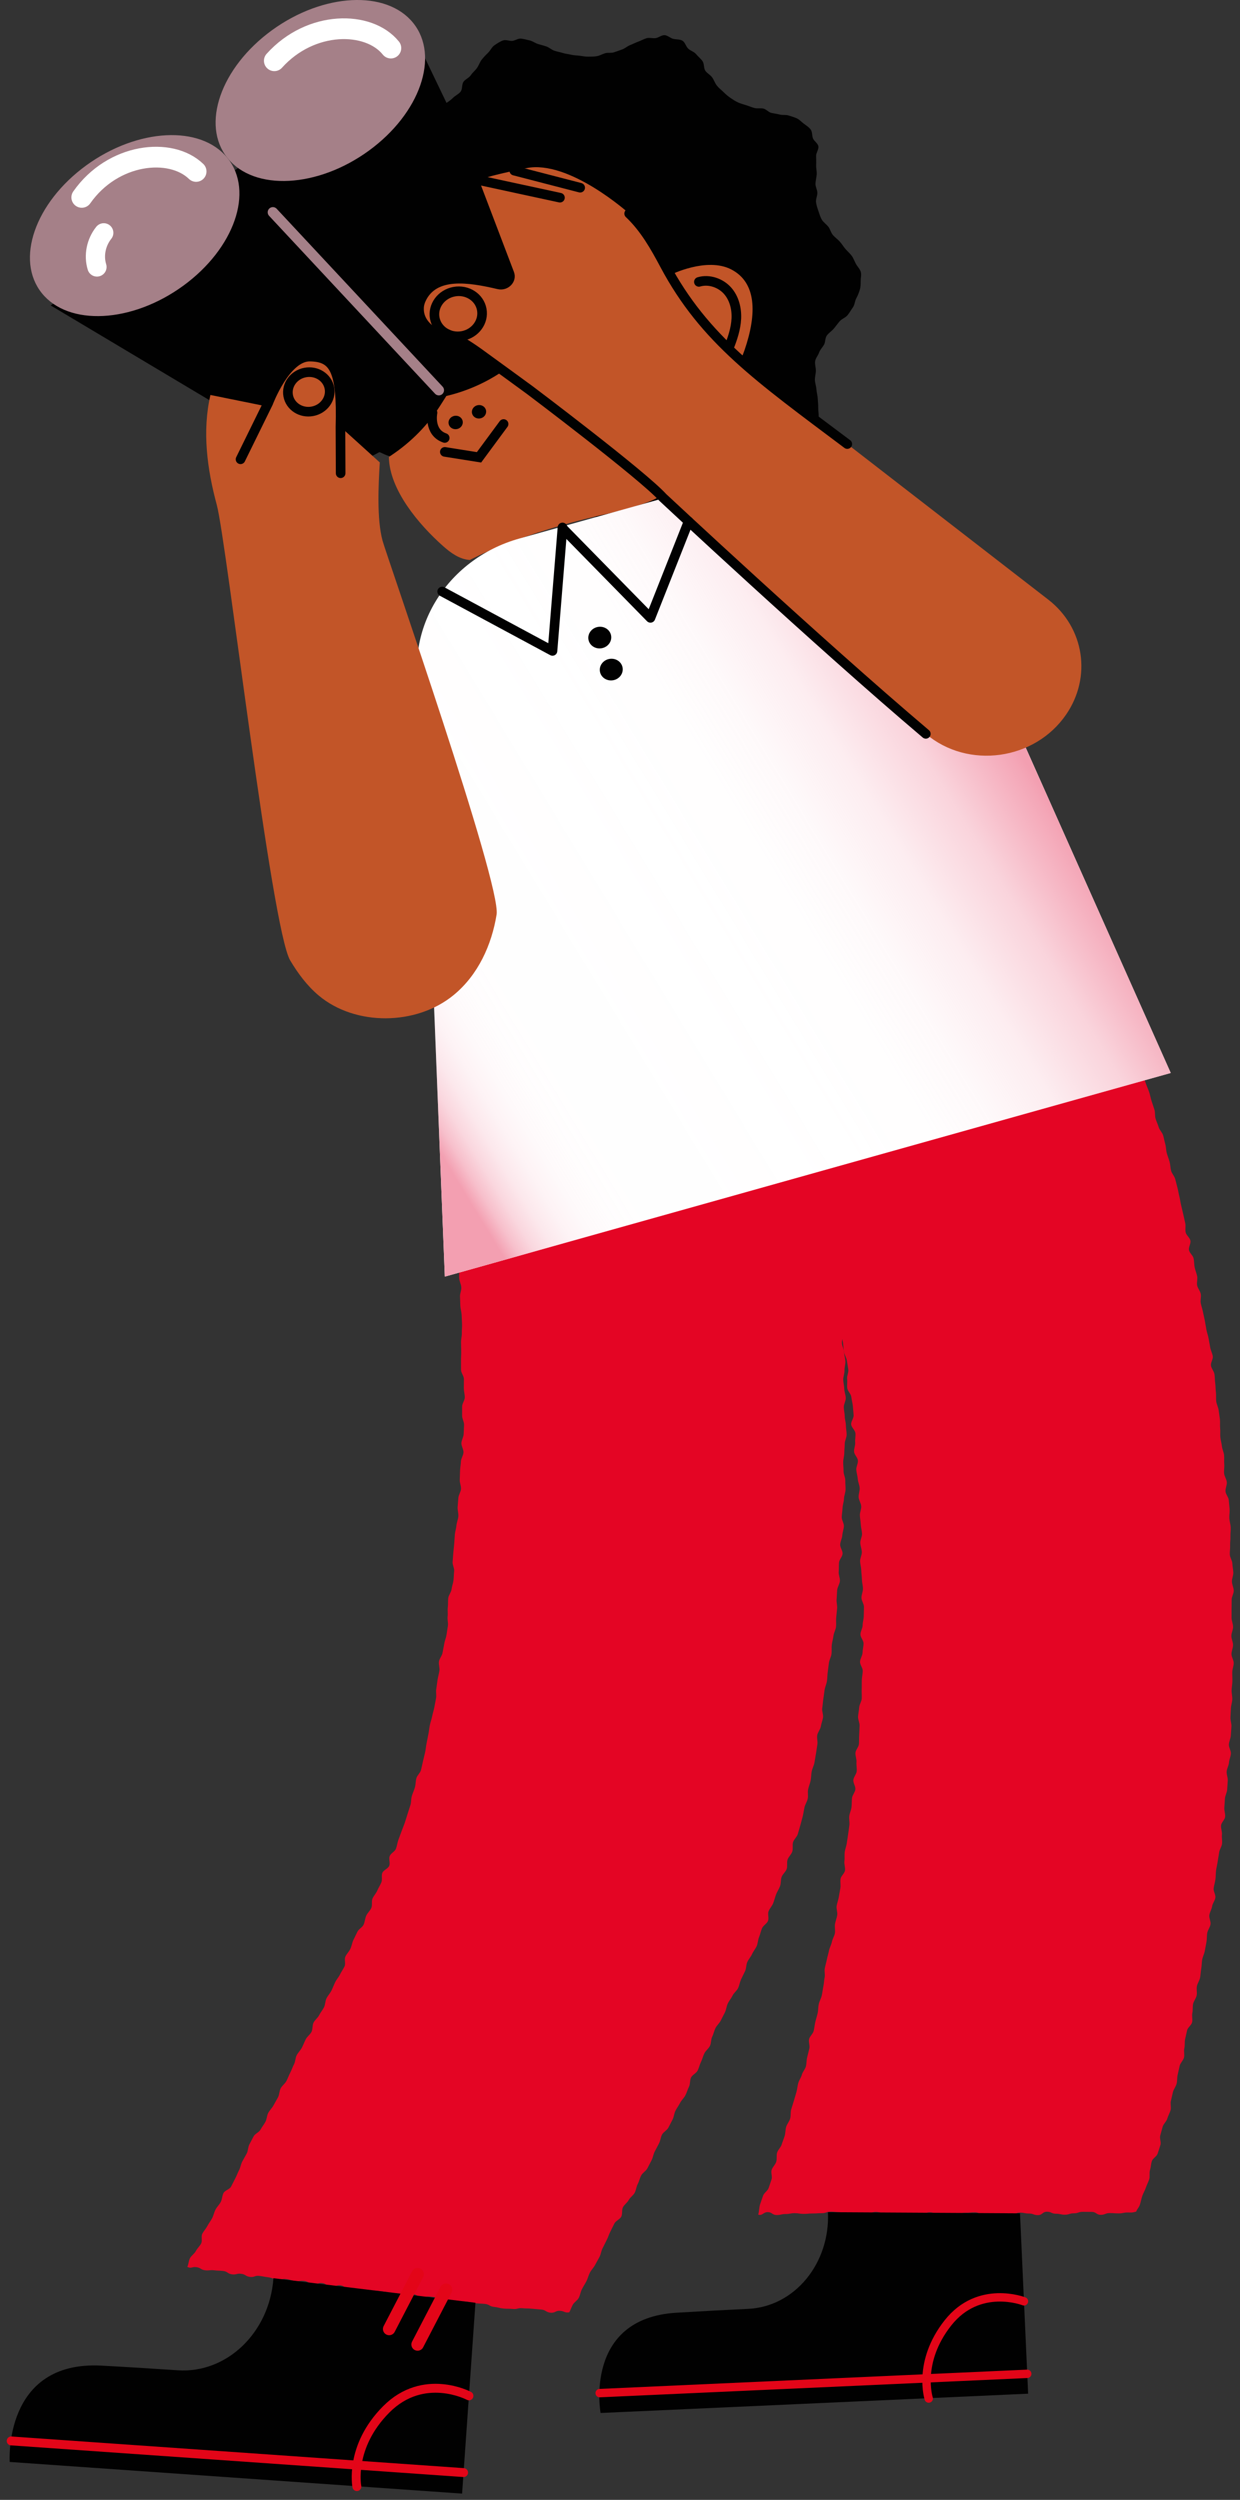 <svg width="129" height="260" viewBox="0 0 129 260" fill="none" xmlns="http://www.w3.org/2000/svg">
<rect x="0" y="0" width="129" height="260" fill="#333333" stroke="none"/>
<path d="M85.546 120.909C85.108 120.721 85.129 120.762 84.656 120.705C84.183 120.647 84.177 120.69 83.704 120.632C83.231 120.575 83.235 120.543 82.761 120.485C82.288 120.427 82.278 120.51 81.805 120.452C81.332 120.395 81.354 120.216 80.881 120.159C80.408 120.101 80.412 120.07 79.939 120.013C79.466 119.955 79.464 119.973 78.991 119.916C78.517 119.858 78.524 119.799 78.051 119.741C77.578 119.684 77.573 119.726 77.099 119.668C76.626 119.61 76.596 119.862 76.123 119.804C75.649 119.747 75.664 119.626 75.191 119.569C74.718 119.511 74.721 119.483 74.248 119.425C73.774 119.368 73.757 119.508 73.284 119.45C72.811 119.392 72.846 119.103 72.372 119.046C71.899 118.988 71.873 119.203 71.4 119.145C70.927 119.088 70.942 118.957 70.469 118.899C69.996 118.842 70.014 118.691 69.54 118.634C69.067 118.576 69.062 118.618 68.589 118.56C68.115 118.503 68.111 118.539 67.637 118.482C67.164 118.424 67.157 118.482 66.683 118.424C66.211 118.367 66.202 118.438 65.729 118.38C65.257 118.323 65.272 118.2 64.799 118.142C64.327 118.085 64.297 118.328 63.825 118.27C63.351 118.213 63.378 117.989 62.905 117.931C62.431 117.873 62.438 117.823 61.964 117.765C61.491 117.708 61.478 117.821 61.005 117.763C60.531 117.706 60.525 117.761 60.051 117.704C59.578 117.646 59.597 117.482 59.124 117.424C58.65 117.367 58.655 117.33 58.182 117.273C57.708 117.215 57.699 117.29 57.225 117.233C56.751 117.175 56.723 117.405 56.25 117.348C55.776 117.29 55.797 117.112 55.323 117.055C54.849 116.997 54.825 117.194 54.352 117.136C53.878 117.079 53.908 116.829 53.434 116.771C52.96 116.714 52.93 116.962 52.456 116.905C51.983 116.847 51.999 116.711 51.526 116.654C51.052 116.596 51.074 116.416 50.6 116.359C50.126 116.301 50.1 116.51 49.626 116.452C49.152 116.394 49.172 116.227 48.698 116.169C48.223 116.112 48.19 116.388 47.715 116.331C47.24 116.273 47.253 116.161 46.778 116.103C46.303 116.046 46.273 115.693 45.806 115.796C45.858 116.109 46.024 116.541 46.074 116.854C46.124 117.168 45.974 117.512 46.023 117.826C46.071 118.14 46.313 118.424 46.36 118.738C46.407 119.052 46.289 119.39 46.334 119.705C46.379 120.019 46.685 120.297 46.728 120.612C46.771 120.926 46.655 121.263 46.697 121.577C46.738 121.892 46.91 122.191 46.95 122.506C46.99 122.821 47.026 123.137 47.064 123.452C47.102 123.767 47.156 124.082 47.192 124.397C47.228 124.712 47.029 125.055 47.063 125.37C47.098 125.686 47.292 125.984 47.324 126.3C47.357 126.616 47.461 126.925 47.492 127.242C47.523 127.557 47.403 127.888 47.432 128.205C47.461 128.521 47.544 128.832 47.572 129.149C47.599 129.465 47.376 129.802 47.402 130.119C47.428 130.435 47.781 130.726 47.805 131.042C47.829 131.359 47.743 131.684 47.766 132.001C47.788 132.317 47.754 132.638 47.775 132.955C47.795 133.272 47.972 133.579 47.99 133.896C48.01 134.213 47.839 134.541 47.857 134.858C47.874 135.175 47.874 135.493 47.89 135.81C47.905 136.127 48.01 136.44 48.024 136.758C48.038 137.075 48.056 137.392 48.068 137.709C48.08 138.027 48.033 138.346 48.044 138.663C48.054 138.981 47.953 139.301 47.961 139.619C47.97 139.936 47.974 140.253 47.98 140.57C47.987 140.888 47.954 141.205 47.959 141.523C47.964 141.84 47.959 142.157 47.962 142.474C47.966 142.792 48.259 143.107 48.261 143.425C48.262 143.742 48.253 144.06 48.253 144.378C48.253 144.695 48.354 145.014 48.352 145.332C48.35 145.649 48.079 145.965 48.076 146.282C48.072 146.6 48.081 146.917 48.075 147.235C48.07 147.552 48.285 147.874 48.278 148.192C48.271 148.509 48.244 148.827 48.235 149.145C48.226 149.462 48.01 149.774 48 150.091C47.989 150.408 48.23 150.735 48.218 151.053C48.206 151.37 47.964 151.678 47.95 151.995C47.936 152.312 47.877 152.627 47.861 152.944C47.845 153.261 47.847 153.579 47.829 153.896C47.812 154.213 47.977 154.54 47.958 154.857C47.939 155.174 47.704 155.477 47.683 155.794C47.663 156.111 47.632 156.427 47.609 156.744C47.587 157.06 47.708 157.387 47.684 157.704C47.66 158.02 47.513 158.327 47.487 158.644C47.462 158.96 47.349 159.269 47.321 159.585C47.294 159.901 47.283 160.218 47.254 160.535C47.224 160.851 47.192 161.166 47.161 161.482C47.13 161.798 47.12 162.115 47.087 162.432C47.055 162.747 47.279 163.09 47.245 163.406C47.211 163.722 47.213 164.043 47.177 164.358C47.141 164.674 47.013 164.979 46.976 165.295C46.938 165.61 46.671 165.897 46.632 166.213C46.593 166.528 46.627 166.851 46.586 167.167C46.545 167.481 46.611 167.81 46.568 168.125C46.526 168.439 46.64 168.776 46.596 169.091C46.551 169.405 46.498 169.719 46.452 170.034C46.406 170.348 46.262 170.648 46.214 170.962C46.166 171.276 46.088 171.585 46.038 171.899C45.989 172.213 45.717 172.491 45.666 172.804C45.615 173.118 45.764 173.464 45.711 173.777C45.658 174.091 45.573 174.398 45.519 174.712C45.465 175.025 45.441 175.343 45.386 175.656C45.33 175.969 45.42 176.308 45.363 176.621C45.305 176.933 45.246 177.246 45.187 177.558C45.128 177.87 45.023 178.174 44.962 178.486C44.901 178.798 44.783 179.099 44.721 179.411C44.658 179.722 44.631 180.041 44.567 180.353C44.503 180.664 44.448 180.978 44.382 181.289C44.316 181.599 44.297 181.921 44.229 182.232C44.162 182.542 44.077 182.851 44.008 183.161C43.94 183.466 43.873 183.78 43.796 184.093C43.721 184.396 43.397 184.641 43.314 184.952C43.233 185.255 43.251 185.588 43.163 185.897C43.076 186.199 42.938 186.488 42.844 186.796C42.752 187.096 42.791 187.441 42.693 187.747C42.597 188.046 42.503 188.351 42.401 188.655C42.301 188.953 42.221 189.263 42.115 189.565C42.012 189.863 41.885 190.156 41.776 190.457C41.669 190.753 41.557 191.052 41.446 191.352C41.336 191.647 41.307 191.978 41.193 192.276C41.08 192.571 40.657 192.748 40.54 193.046C40.424 193.339 40.614 193.757 40.494 194.053C40.377 194.346 39.897 194.494 39.775 194.79C39.656 195.082 39.798 195.484 39.675 195.778C39.553 196.069 39.374 196.338 39.249 196.631C39.126 196.922 38.882 197.162 38.755 197.455C38.629 197.745 38.757 198.147 38.629 198.439C38.501 198.728 38.228 198.955 38.098 199.246C37.969 199.535 37.96 199.88 37.829 200.17C37.699 200.458 37.31 200.631 37.177 200.92C37.045 201.208 36.894 201.488 36.76 201.777C36.627 202.064 36.587 202.396 36.452 202.685C36.318 202.972 36.068 203.205 35.931 203.493C35.795 203.78 35.984 204.221 35.846 204.509C35.709 204.795 35.517 205.056 35.378 205.343C35.24 205.629 35.01 205.871 34.871 206.157C34.732 206.442 34.623 206.743 34.483 207.029C34.343 207.314 34.108 207.552 33.967 207.837C33.826 208.122 33.847 208.487 33.705 208.772C33.563 209.057 33.344 209.303 33.202 209.588C33.059 209.872 32.762 210.079 32.618 210.363C32.475 210.647 32.549 211.041 32.405 211.324C32.261 211.608 31.954 211.81 31.809 212.093C31.665 212.377 31.554 212.677 31.409 212.96C31.263 213.244 31.012 213.473 30.866 213.756C30.72 214.039 30.735 214.405 30.589 214.688C30.442 214.971 30.343 215.278 30.197 215.561C30.05 215.844 29.946 216.149 29.799 216.431C29.651 216.714 29.348 216.915 29.201 217.196C29.052 217.479 29.071 217.848 28.923 218.129C28.775 218.412 28.604 218.682 28.456 218.963C28.307 219.246 28.055 219.473 27.907 219.754C27.758 220.036 27.762 220.398 27.614 220.678C27.464 220.961 27.253 221.209 27.105 221.489C26.955 221.772 26.534 221.909 26.386 222.189C26.236 222.471 26.091 222.754 25.942 223.033C25.792 223.315 25.818 223.689 25.67 223.968C25.52 224.251 25.354 224.522 25.206 224.801C25.055 225.084 25.02 225.425 24.872 225.704C24.722 225.987 24.621 226.293 24.472 226.572C24.322 226.855 24.185 227.142 24.037 227.421C23.886 227.704 23.4 227.807 23.252 228.085C23.102 228.369 23.114 228.735 22.966 229.014C22.816 229.298 22.568 229.527 22.422 229.806C22.272 230.09 22.218 230.42 22.072 230.699C21.923 230.983 21.719 231.236 21.573 231.515C21.424 231.8 21.192 232.038 21.047 232.316C20.899 232.602 21.073 233.049 20.93 233.328C20.782 233.615 20.52 233.837 20.378 234.116C20.231 234.403 19.901 234.592 19.761 234.87C19.615 235.158 19.625 235.488 19.486 235.767C19.908 235.977 19.957 235.734 20.425 235.794C20.893 235.853 20.867 236.06 21.335 236.12C21.803 236.18 21.818 236.063 22.287 236.123C22.755 236.183 22.761 236.135 23.229 236.195C23.697 236.255 23.668 236.483 24.136 236.543C24.604 236.603 24.627 236.426 25.095 236.486C25.563 236.546 25.537 236.751 26.005 236.811C26.474 236.871 26.503 236.644 26.971 236.704C27.439 236.764 27.436 236.788 27.904 236.848C28.372 236.908 28.358 237.02 28.826 237.08C29.294 237.14 29.315 236.976 29.782 237.036C30.25 237.095 30.239 237.177 30.707 237.237C31.174 237.296 31.19 237.169 31.658 237.229C32.126 237.289 32.097 237.517 32.565 237.577C33.033 237.637 33.065 237.389 33.533 237.449C34.001 237.508 33.962 237.813 34.43 237.873C34.898 237.933 34.938 237.623 35.406 237.683C35.874 237.743 35.84 238.009 36.309 238.069C36.777 238.128 36.789 238.033 37.258 238.093C37.726 238.153 37.712 238.264 38.181 238.324C38.649 238.384 38.675 238.179 39.144 238.239C39.613 238.299 39.612 238.302 40.081 238.362C40.55 238.422 40.529 238.58 40.998 238.64C41.467 238.7 41.455 238.792 41.924 238.852C42.393 238.912 42.441 238.532 42.91 238.592C43.378 238.652 43.357 238.817 43.825 238.876C44.294 238.936 44.311 238.804 44.779 238.864C45.249 238.924 45.25 238.915 45.719 238.975C46.188 239.035 46.165 239.216 46.634 239.276C46.947 239.316 47.26 239.356 47.573 239.396C48.043 239.456 48.06 239.321 48.53 239.381C49.001 239.441 48.993 239.491 49.464 239.545C49.952 239.601 49.955 239.568 50.444 239.618C50.933 239.668 50.911 239.88 51.401 239.93C51.89 239.98 51.883 240.049 52.373 240.099C52.862 240.149 52.867 240.092 53.356 240.142C53.845 240.192 53.863 240.017 54.352 240.067C54.842 240.117 54.847 240.068 55.337 240.118C55.826 240.168 55.828 240.155 56.318 240.205C56.807 240.255 56.784 240.483 57.274 240.533C57.765 240.583 57.795 240.287 58.286 240.337C58.776 240.387 58.739 240.569 59.227 240.492C59.365 240.213 59.431 240.014 59.576 239.726C59.717 239.448 60.067 239.27 60.213 238.982C60.355 238.704 60.394 238.367 60.542 238.081C60.685 237.803 60.861 237.537 61.01 237.251C61.154 236.973 61.219 236.649 61.368 236.365C61.514 236.086 61.756 235.855 61.905 235.571C62.051 235.292 62.216 235.02 62.365 234.737C62.512 234.458 62.538 234.113 62.688 233.829C62.835 233.551 62.965 233.261 63.115 232.978C63.263 232.699 63.346 232.384 63.496 232.101C63.644 231.823 63.77 231.53 63.92 231.247C64.068 230.968 64.48 230.827 64.63 230.545C64.777 230.267 64.659 229.845 64.808 229.563C64.956 229.285 65.262 229.088 65.412 228.806C65.56 228.528 65.88 228.339 66.029 228.057C66.178 227.778 66.197 227.429 66.346 227.147C66.494 226.868 66.553 226.54 66.703 226.259C66.851 225.979 67.197 225.803 67.346 225.521C67.494 225.242 67.636 224.958 67.785 224.676C67.933 224.396 67.965 224.053 68.113 223.771C68.261 223.491 68.409 223.21 68.557 222.928C68.705 222.647 68.722 222.297 68.87 222.015C69.016 221.734 69.386 221.568 69.533 221.286C69.68 221.005 69.823 220.721 69.97 220.438C70.116 220.157 70.127 219.805 70.273 219.523C70.419 219.241 70.612 218.984 70.758 218.701C70.903 218.419 71.163 218.195 71.308 217.912C71.453 217.629 71.533 217.313 71.677 217.029C71.822 216.746 71.749 216.353 71.893 216.069C72.037 215.786 72.433 215.63 72.577 215.346C72.72 215.061 72.782 214.736 72.924 214.452C73.067 214.167 73.135 213.845 73.277 213.56C73.419 213.275 73.716 213.067 73.857 212.782C73.998 212.496 73.951 212.118 74.091 211.832C74.231 211.546 74.291 211.221 74.43 210.935C74.57 210.649 74.846 210.429 74.984 210.142C75.123 209.855 75.281 209.578 75.418 209.291C75.556 209.003 75.578 208.661 75.714 208.374C75.85 208.085 76.075 207.839 76.21 207.552C76.345 207.263 76.655 207.055 76.788 206.767C76.923 206.477 76.966 206.146 77.098 205.857C77.231 205.567 77.385 205.287 77.516 204.998C77.648 204.707 77.617 204.344 77.746 204.054C77.877 203.762 78.114 203.52 78.242 203.23C78.37 202.937 78.596 202.688 78.722 202.398C78.85 202.104 78.844 201.755 78.968 201.464C79.093 201.17 79.149 200.849 79.272 200.557C79.395 200.262 79.776 200.076 79.896 199.783C80.017 199.487 79.839 199.072 79.957 198.778C80.076 198.481 80.321 198.237 80.436 197.942C80.553 197.644 80.622 197.33 80.735 197.035C80.849 196.735 81.039 196.467 81.149 196.171C81.261 195.871 81.205 195.512 81.313 195.215C81.421 194.913 81.734 194.687 81.838 194.389C81.944 194.086 81.831 193.713 81.931 193.414C82.034 193.109 82.327 192.871 82.423 192.572C82.521 192.266 82.412 191.899 82.504 191.599C82.597 191.291 82.909 191.053 82.996 190.751C83.085 190.441 83.18 190.136 83.261 189.833C83.344 189.523 83.433 189.216 83.508 188.913C83.585 188.6 83.623 188.281 83.691 187.977C83.76 187.667 83.962 187.385 84.03 187.075C84.097 186.765 84.004 186.419 84.069 186.109C84.135 185.798 84.267 185.5 84.331 185.189C84.395 184.878 84.381 184.551 84.443 184.24C84.506 183.928 84.668 183.636 84.729 183.325C84.79 183.012 84.827 182.695 84.886 182.383C84.946 182.071 84.974 181.752 85.031 181.44C85.089 181.127 84.962 180.781 85.018 180.469C85.074 180.156 85.335 179.879 85.39 179.566C85.444 179.253 85.565 178.951 85.618 178.638C85.671 178.324 85.488 177.972 85.539 177.658C85.59 177.344 85.602 177.025 85.652 176.711C85.701 176.397 85.734 176.082 85.782 175.768C85.83 175.453 85.983 175.155 86.029 174.841C86.075 174.527 86.068 174.205 86.113 173.891C86.157 173.576 86.191 173.26 86.234 172.946C86.276 172.631 86.462 172.335 86.503 172.02C86.544 171.705 86.494 171.378 86.533 171.063C86.573 170.748 86.671 170.44 86.709 170.125C86.747 169.809 86.937 169.511 86.973 169.196C87.009 168.88 86.958 168.554 86.992 168.238C87.026 167.922 87.052 167.605 87.085 167.289C87.118 166.973 87.003 166.642 87.034 166.326C87.065 166.01 87.063 165.691 87.092 165.375C87.122 165.059 87.347 164.76 87.375 164.444C87.403 164.127 87.225 163.794 87.251 163.477C87.277 163.161 87.259 162.841 87.283 162.525C87.307 162.208 87.632 161.913 87.655 161.597C87.677 161.28 87.383 160.941 87.404 160.625C87.424 160.308 87.606 160.001 87.625 159.684C87.644 159.367 87.774 159.056 87.792 158.739C87.809 158.422 87.553 158.091 87.568 157.774C87.584 157.457 87.639 157.142 87.653 156.825C87.667 156.507 87.789 156.195 87.801 155.878C87.813 155.56 87.955 155.247 87.965 154.93C87.975 154.613 87.929 154.293 87.938 153.976C87.946 153.658 87.75 153.336 87.757 153.019C87.764 152.701 87.714 152.383 87.719 152.066C87.724 151.748 87.829 151.433 87.833 151.115C87.837 150.798 87.876 150.481 87.878 150.163C87.879 149.845 88.078 149.528 88.078 149.211C88.078 148.893 88.003 148.575 88.001 148.257C88 147.94 87.883 147.623 87.879 147.306C87.876 146.988 87.785 146.672 87.78 146.355C87.775 146.037 87.993 145.715 87.987 145.398C87.98 145.08 87.839 144.766 87.83 144.449C87.822 144.131 87.733 143.816 87.723 143.499C87.713 143.182 87.866 142.859 87.854 142.542C87.842 142.224 87.962 141.901 87.948 141.584C87.934 141.266 87.821 140.953 87.806 140.636C87.79 140.319 87.604 140.011 87.587 139.694C87.569 139.377 87.704 139.051 87.685 138.734C87.666 138.417 87.431 138.114 87.411 137.797C87.39 137.48 87.676 137.143 87.653 136.826C87.631 136.509 87.626 136.19 87.602 135.874C87.578 135.557 87.287 135.261 87.261 134.945C87.235 134.628 87.285 134.306 87.257 133.989C87.229 133.673 87.045 133.371 87.016 133.055C86.987 132.739 86.958 132.424 86.927 132.108C86.896 131.792 86.95 131.468 86.917 131.152C86.884 130.836 86.888 130.517 86.853 130.202C86.819 129.886 86.727 129.577 86.691 129.262C86.654 128.947 86.816 128.608 86.778 128.293C86.74 127.978 86.688 127.664 86.648 127.349C86.609 127.034 86.466 126.732 86.425 126.417C86.384 126.102 86.362 125.785 86.319 125.471C86.276 125.156 86.403 124.817 86.358 124.503C86.313 124.189 86.25 123.876 86.204 123.562C86.157 123.248 86.026 122.946 85.978 122.633C85.929 122.319 85.807 122.017 85.757 121.703C85.707 121.39 85.598 121.222 85.546 120.909Z" fill="#E40524"/>
<path d="M118.878 111.764C118.427 111.634 118.383 111.773 117.913 111.773C117.444 111.773 117.444 111.875 116.974 111.875C116.505 111.875 116.505 111.854 116.036 111.854C115.566 111.854 115.566 111.682 115.097 111.682C114.627 111.682 114.627 111.699 114.158 111.699C113.688 111.699 113.688 111.783 113.218 111.783C112.748 111.783 112.748 111.857 112.279 111.857C111.809 111.857 111.809 111.828 111.34 111.828C110.87 111.828 110.87 111.708 110.401 111.708C109.931 111.708 109.931 111.955 109.461 111.955C108.991 111.955 108.991 112.043 108.521 112.043C108.052 112.043 108.052 111.697 107.582 111.697C107.112 111.697 107.112 111.94 106.643 111.94C106.173 111.94 106.173 111.915 105.703 111.915C105.233 111.915 105.233 111.948 104.763 111.948C104.293 111.948 104.293 111.724 103.824 111.724C103.354 111.724 103.354 112.002 102.884 112.002C102.414 112.002 102.414 111.858 101.944 111.858C101.475 111.858 101.475 111.944 101.006 111.944C100.537 111.944 100.537 111.671 100.068 111.671C99.599 111.671 99.599 111.739 99.13 111.739C98.66 111.739 98.66 111.707 98.19 111.707C97.721 111.707 97.721 111.956 97.251 111.956C96.781 111.956 96.781 111.671 96.312 111.671C95.842 111.671 95.842 111.817 95.373 111.817C94.902 111.817 94.902 112.022 94.432 112.022C93.962 112.022 93.962 111.934 93.493 111.934C93.022 111.934 93.022 111.985 92.552 111.985C92.082 111.985 92.082 111.935 91.612 111.935C91.142 111.935 91.142 111.732 90.671 111.732C90.201 111.732 90.201 111.98 89.731 111.98C89.261 111.98 89.261 111.696 88.79 111.696C88.32 111.696 88.32 111.736 87.849 111.736C87.379 111.736 87.379 111.679 86.91 111.679C86.44 111.679 86.44 111.778 85.969 111.778C85.499 111.778 85.499 111.861 85.028 111.861C84.557 111.861 84.557 111.836 84.086 111.836C83.615 111.836 83.615 111.858 83.145 111.858C82.673 111.858 82.673 111.97 82.201 111.97C81.73 111.97 81.716 111.732 81.271 111.891C81.366 112.193 81.363 112.484 81.456 112.787C81.55 113.09 81.615 113.401 81.707 113.705C81.798 114.008 82.15 114.234 82.24 114.538C82.33 114.842 82.239 115.2 82.327 115.504C82.416 115.809 82.377 116.149 82.465 116.454C82.552 116.759 82.732 117.037 82.818 117.342C82.903 117.648 83.044 117.937 83.128 118.243C83.212 118.549 83.385 118.831 83.467 119.137C83.549 119.443 83.654 119.744 83.735 120.051C83.816 120.358 83.743 120.704 83.822 121.012C83.901 121.319 84.169 121.578 84.247 121.885C84.324 122.193 84.255 122.537 84.331 122.845C84.407 123.153 84.484 123.461 84.558 123.769C84.633 124.077 84.515 124.431 84.588 124.739C84.661 125.048 84.936 125.309 85.008 125.618C85.079 125.927 85.14 126.238 85.209 126.548C85.279 126.857 85.227 127.193 85.295 127.503C85.363 127.813 85.683 128.068 85.749 128.378C85.816 128.688 85.732 129.03 85.797 129.341C85.862 129.651 86.067 129.933 86.131 130.244C86.194 130.554 86.092 130.899 86.153 131.21C86.215 131.521 86.342 131.819 86.402 132.131C86.462 132.442 86.683 132.723 86.741 133.035C86.799 133.347 86.826 133.665 86.883 133.978C86.94 134.289 86.707 134.653 86.763 134.966C86.818 135.278 87.134 135.545 87.188 135.858C87.241 136.17 86.975 136.537 87.027 136.849C87.079 137.162 87.203 137.463 87.254 137.776C87.304 138.089 87.446 138.387 87.495 138.701C87.544 139.014 87.646 139.319 87.694 139.633C87.741 139.946 87.747 140.266 87.793 140.58C87.838 140.894 88.056 141.184 88.1 141.498C88.144 141.812 88.208 142.124 88.25 142.439C88.293 142.753 88.089 143.1 88.129 143.415C88.17 143.729 88.102 144.057 88.141 144.372C88.18 144.687 88.525 144.964 88.562 145.279C88.6 145.594 88.687 145.904 88.723 146.219C88.759 146.534 88.769 146.852 88.803 147.168C88.838 147.483 88.515 147.836 88.547 148.151C88.58 148.467 88.961 148.747 88.992 149.063C89.023 149.378 88.937 149.705 88.966 150.021C88.996 150.337 88.823 150.671 88.851 150.987C88.879 151.303 89.224 151.591 89.25 151.907C89.276 152.223 89.056 152.559 89.081 152.876C89.105 153.192 89.213 153.502 89.236 153.818C89.258 154.134 89.413 154.442 89.434 154.758C89.455 155.075 89.305 155.402 89.325 155.719C89.344 156.036 89.577 156.34 89.595 156.657C89.613 156.973 89.439 157.301 89.456 157.618C89.472 157.934 89.534 158.249 89.549 158.566C89.564 158.883 89.666 159.196 89.68 159.513C89.693 159.83 89.485 160.155 89.497 160.473C89.509 160.79 89.648 161.102 89.658 161.419C89.668 161.736 89.469 162.059 89.477 162.376C89.486 162.693 89.591 163.007 89.598 163.324C89.605 163.641 89.661 163.957 89.666 164.274C89.671 164.591 89.772 164.907 89.775 165.224C89.779 165.541 89.616 165.86 89.618 166.177C89.62 166.494 89.879 166.811 89.88 167.128C89.88 167.445 89.859 167.763 89.858 168.08C89.856 168.397 89.745 168.714 89.742 169.032C89.739 169.349 89.517 169.663 89.513 169.981C89.509 170.298 89.844 170.621 89.838 170.938C89.832 171.255 89.739 171.571 89.732 171.888C89.724 172.205 89.48 172.516 89.47 172.833C89.461 173.15 89.764 173.477 89.753 173.794C89.742 174.111 89.667 174.426 89.654 174.744C89.642 175.06 89.658 175.379 89.644 175.696C89.63 176.013 89.665 176.333 89.649 176.65C89.633 176.967 89.398 177.273 89.381 177.59C89.364 177.907 89.285 178.22 89.266 178.537C89.248 178.852 89.444 179.18 89.424 179.494C89.404 179.808 89.406 180.124 89.384 180.438C89.362 180.753 89.38 181.07 89.357 181.384C89.333 181.698 89.019 181.99 88.994 182.304C88.969 182.618 89.128 182.946 89.102 183.26C89.075 183.574 89.153 183.897 89.125 184.211C89.097 184.524 88.804 184.814 88.775 185.127C88.745 185.441 89.016 185.783 88.985 186.097C88.954 186.41 88.668 186.698 88.635 187.011C88.603 187.324 88.618 187.642 88.584 187.955C88.55 188.268 88.386 188.566 88.35 188.879C88.314 189.192 88.4 189.518 88.363 189.831C88.326 190.143 88.273 190.454 88.234 190.766C88.195 191.079 88.133 191.388 88.093 191.7C88.052 192.012 87.919 192.312 87.877 192.623C87.835 192.936 87.89 193.26 87.846 193.572C87.802 193.884 87.952 194.223 87.907 194.535C87.861 194.846 87.49 195.109 87.443 195.42C87.396 195.732 87.474 196.062 87.425 196.372C87.377 196.684 87.311 196.992 87.262 197.302C87.212 197.613 87.09 197.911 87.038 198.222C86.987 198.533 87.15 198.879 87.097 199.19C87.044 199.5 86.922 199.799 86.868 200.109C86.813 200.419 86.912 200.757 86.856 201.067C86.8 201.377 86.599 201.66 86.541 201.97C86.483 202.279 86.302 202.565 86.242 202.874C86.183 203.183 86.082 203.484 86.021 203.793C85.96 204.102 85.867 204.403 85.805 204.712C85.742 205.02 85.852 205.363 85.787 205.672C85.723 205.98 85.72 206.301 85.654 206.609C85.589 206.917 85.558 207.232 85.49 207.54C85.423 207.847 85.246 208.131 85.178 208.438C85.109 208.745 85.133 209.073 85.063 209.38C84.993 209.687 84.891 209.987 84.82 210.293C84.748 210.6 84.722 210.917 84.649 211.223C84.575 211.53 84.246 211.773 84.171 212.079C84.096 212.385 84.275 212.753 84.199 213.058C84.122 213.364 84.049 213.67 83.971 213.975C83.893 214.28 83.918 214.613 83.839 214.917C83.759 215.222 83.5 215.479 83.419 215.783C83.338 216.088 83.125 216.356 83.043 216.66C82.96 216.964 82.938 217.284 82.854 217.587C82.769 217.89 82.673 218.189 82.587 218.492C82.501 218.795 82.395 219.092 82.308 219.394C82.221 219.696 82.29 220.044 82.201 220.346C82.112 220.648 81.876 220.906 81.786 221.208C81.695 221.509 81.723 221.846 81.631 222.147C81.539 222.448 81.413 222.739 81.32 223.039C81.226 223.34 80.941 223.58 80.846 223.88C80.751 224.18 80.85 224.541 80.753 224.84C80.656 225.14 80.375 225.379 80.277 225.677C80.178 225.977 80.366 226.37 80.266 226.668C80.167 226.966 80.065 227.265 79.964 227.563C79.863 227.861 79.488 228.065 79.385 228.362C79.282 228.66 79.18 228.956 79.076 229.253C78.972 229.55 78.983 230.031 78.878 230.327C79.319 230.485 79.392 230.07 79.86 230.07C80.329 230.07 80.329 230.375 80.797 230.375C81.265 230.375 81.265 230.269 81.734 230.269C82.203 230.269 82.203 230.181 82.671 230.181C83.14 230.181 83.14 230.254 83.608 230.254C84.077 230.254 84.077 230.211 84.545 230.211C85.014 230.211 85.014 230.182 85.483 230.182C85.95 230.182 85.95 230.029 86.418 230.029C86.886 230.029 86.886 230.076 87.354 230.076C87.821 230.076 87.821 230.284 88.289 230.284C88.758 230.284 88.758 230.245 89.227 230.245C89.695 230.245 89.695 230.291 90.163 230.291C90.632 230.291 90.632 230.054 91.1 230.054C91.568 230.054 91.568 230.184 92.037 230.184C92.505 230.184 92.505 230.251 92.975 230.251C93.443 230.251 93.443 230.394 93.911 230.394C94.38 230.394 94.38 230.165 94.849 230.165C95.318 230.165 95.318 230.307 95.787 230.307C96.256 230.307 96.256 230.097 96.725 230.097C97.194 230.097 97.194 230.262 97.663 230.262C98.132 230.262 98.132 230.202 98.601 230.202C99.07 230.202 99.07 230.238 99.54 230.238C100.008 230.238 100.008 230.141 100.476 230.141C100.945 230.141 100.945 230.099 101.414 230.099C101.884 230.099 101.884 230.31 102.353 230.31C102.823 230.31 102.823 230.25 103.292 230.25C103.762 230.25 103.762 230.394 104.232 230.394C104.702 230.394 104.702 230.351 105.172 230.351C105.643 230.351 105.643 230.126 106.113 230.126C106.58 230.126 106.58 230.217 107.047 230.217C107.513 230.217 107.513 230.385 107.98 230.385C108.447 230.385 108.447 230.029 108.914 230.029C109.38 230.029 109.38 230.238 109.847 230.238C110.314 230.238 110.314 230.34 110.781 230.34C111.248 230.34 111.248 230.194 111.715 230.194C112.181 230.194 112.181 230.04 112.647 230.04C113.114 230.04 113.114 230.048 113.58 230.048C114.048 230.048 114.048 230.352 114.515 230.352C114.982 230.352 114.982 230.171 115.449 230.171C115.917 230.171 115.917 230.204 116.384 230.204C116.852 230.204 116.852 230.109 117.32 230.109C117.789 230.109 117.754 230.143 118.204 230.015C118.306 229.719 118.479 229.612 118.58 229.315C118.68 229.018 118.73 228.704 118.829 228.406C118.928 228.109 119.103 227.837 119.201 227.539C119.298 227.241 119.456 226.962 119.552 226.663C119.648 226.365 119.541 226.001 119.635 225.702C119.73 225.403 119.732 225.076 119.825 224.777C119.918 224.477 120.344 224.28 120.435 223.98C120.527 223.68 120.633 223.384 120.723 223.083C120.813 222.783 120.615 222.397 120.703 222.096C120.792 221.796 120.866 221.491 120.953 221.19C121.039 220.889 121.348 220.651 121.434 220.349C121.519 220.047 121.694 219.77 121.777 219.467C121.861 219.165 121.727 218.803 121.809 218.5C121.891 218.198 121.943 217.887 122.023 217.584C122.104 217.281 122.327 217.015 122.406 216.712C122.484 216.408 122.442 216.073 122.519 215.769C122.596 215.465 122.648 215.155 122.724 214.851C122.8 214.547 123.098 214.297 123.173 213.992C123.247 213.688 123.136 213.338 123.209 213.033C123.282 212.728 123.22 212.392 123.291 212.086C123.362 211.781 123.425 211.474 123.495 211.169C123.564 210.863 123.951 210.628 124.019 210.322C124.087 210.016 123.975 209.67 124.042 209.364C124.108 209.057 124.056 208.726 124.121 208.419C124.186 208.112 124.429 207.843 124.492 207.535C124.555 207.228 124.452 206.888 124.514 206.58C124.576 206.273 124.786 205.995 124.847 205.687C124.907 205.379 124.909 205.06 124.967 204.752C125.026 204.444 125.01 204.122 125.067 203.814C125.124 203.506 125.282 203.216 125.337 202.907C125.393 202.599 125.457 202.292 125.511 201.983C125.564 201.674 125.539 201.352 125.591 201.043C125.643 200.734 125.881 200.455 125.932 200.146C125.982 199.836 125.761 199.483 125.81 199.173C125.859 198.864 126.051 198.577 126.099 198.267C126.146 197.957 126.393 197.677 126.439 197.366C126.485 197.056 126.213 196.7 126.258 196.389C126.302 196.079 126.399 195.777 126.442 195.466C126.484 195.155 126.47 194.837 126.511 194.526C126.553 194.216 126.639 193.911 126.678 193.6C126.718 193.289 126.789 192.982 126.827 192.671C126.865 192.359 127.096 192.071 127.132 191.759C127.169 191.448 127.086 191.122 127.121 190.811C127.155 190.499 126.995 190.166 127.028 189.854C127.062 189.543 127.422 189.265 127.454 188.953C127.485 188.641 127.34 188.311 127.37 187.998C127.4 187.686 127.402 187.372 127.431 187.059C127.459 186.747 127.637 186.448 127.664 186.135C127.691 185.823 127.7 185.509 127.725 185.196C127.751 184.884 127.588 184.557 127.612 184.244C127.635 183.931 127.831 183.631 127.853 183.318C127.875 183.005 128.032 182.701 128.052 182.388C128.073 182.075 127.821 181.745 127.84 181.431C127.859 181.118 128.027 180.814 128.044 180.5C128.061 180.187 128.093 179.874 128.109 179.561C128.124 179.248 127.991 178.927 128.006 178.614C128.02 178.3 128.042 177.988 128.054 177.674C128.067 177.361 128.187 177.052 128.198 176.738C128.209 176.425 128.119 176.108 128.128 175.794C128.138 175.481 128.199 175.168 128.207 174.855C128.215 174.541 128.187 174.226 128.194 173.913C128.2 173.599 128.341 173.288 128.346 172.974C128.351 172.66 128.11 172.343 128.113 172.029C128.117 171.715 128.274 171.403 128.276 171.089C128.277 170.775 128.101 170.461 128.101 170.146C128.101 169.832 128.281 169.518 128.279 169.204C128.278 168.89 128.125 168.578 128.122 168.264C128.119 167.95 128.128 167.636 128.124 167.323C128.119 167.009 128.139 166.695 128.133 166.381C128.127 166.067 128.355 165.748 128.347 165.434C128.339 165.12 128.169 164.811 128.159 164.497C128.15 164.183 128.315 163.863 128.304 163.55C128.293 163.236 128.217 162.924 128.204 162.611C128.192 162.297 127.955 161.993 127.94 161.679C127.926 161.366 127.988 161.049 127.973 160.736C127.957 160.422 128.022 160.104 128.004 159.791C127.987 159.478 128.052 159.159 128.033 158.846C128.014 158.533 127.911 158.224 127.891 157.911C127.87 157.598 127.942 157.278 127.92 156.965C127.898 156.652 127.857 156.34 127.833 156.027C127.809 155.714 127.517 155.422 127.491 155.109C127.466 154.796 127.656 154.466 127.629 154.154C127.602 153.841 127.373 153.546 127.345 153.234C127.316 152.921 127.391 152.6 127.361 152.287C127.331 151.975 127.376 151.655 127.344 151.343C127.312 151.031 127.151 150.732 127.118 150.42C127.085 150.108 126.991 149.803 126.956 149.492C126.921 149.18 126.971 148.859 126.935 148.547C126.898 148.236 126.948 147.914 126.91 147.603C126.872 147.291 126.817 146.981 126.778 146.67C126.738 146.359 126.568 146.065 126.527 145.754C126.486 145.443 126.536 145.12 126.494 144.809C126.451 144.498 126.467 144.179 126.423 143.869C126.378 143.558 126.39 143.239 126.344 142.929C126.298 142.618 126.027 142.341 125.979 142.031C125.932 141.721 126.216 141.359 126.167 141.049C126.118 140.739 125.952 140.447 125.901 140.138C125.85 139.828 125.786 139.52 125.733 139.211C125.681 138.901 125.559 138.604 125.505 138.295C125.451 137.985 125.398 137.676 125.343 137.367C125.288 137.058 125.203 136.755 125.146 136.446C125.089 136.138 124.975 135.84 124.916 135.532C124.857 135.224 124.977 134.881 124.917 134.573C124.857 134.265 124.603 133.996 124.541 133.688C124.479 133.381 124.606 133.035 124.543 132.728C124.48 132.42 124.35 132.127 124.285 131.82C124.22 131.513 124.24 131.187 124.174 130.881C124.107 130.574 123.76 130.329 123.692 130.023C123.624 129.717 123.911 129.331 123.841 129.025C123.771 128.719 123.418 128.478 123.347 128.173C123.276 127.867 123.376 127.521 123.304 127.216C123.231 126.911 123.172 126.602 123.098 126.297C123.024 125.992 122.958 125.684 122.882 125.38C122.806 125.076 122.772 124.76 122.695 124.456C122.617 124.152 122.573 123.839 122.494 123.535C122.415 123.231 122.339 122.926 122.259 122.623C122.178 122.32 121.915 122.065 121.832 121.763C121.75 121.46 121.758 121.132 121.674 120.83C121.59 120.528 121.469 120.236 121.384 119.934C121.299 119.632 121.314 119.301 121.228 118.999C121.141 118.698 121.091 118.385 121.003 118.084C120.915 117.783 120.632 117.538 120.543 117.238C120.453 116.937 120.311 116.653 120.219 116.353C120.128 116.053 120.19 115.706 120.097 115.406C120.004 115.107 119.896 114.811 119.801 114.512C119.707 114.213 119.652 113.901 119.556 113.603C119.46 113.304 119.317 113.02 119.219 112.722C119.122 112.424 118.977 112.061 118.878 111.764Z" fill="#E40524"/>
<path d="M89.537 29.215C89.537 29.545 89.541 29.829 89.444 30.146C89.35 30.453 89.241 30.735 89.078 31.031C88.924 31.311 88.924 31.7 88.726 31.973C88.537 32.234 88.376 32.537 88.162 32.794C87.954 33.045 87.575 33.159 87.358 33.407C87.141 33.657 86.952 33.931 86.741 34.179C86.524 34.435 86.224 34.623 86.029 34.879C85.824 35.149 85.883 35.585 85.721 35.858C85.547 36.151 85.31 36.38 85.207 36.679C85.105 36.978 84.842 37.257 84.799 37.583C84.757 37.895 84.881 38.236 84.877 38.566C84.873 38.882 84.761 39.212 84.777 39.538C84.794 39.857 84.913 40.176 84.936 40.498C84.958 40.821 85.056 41.139 85.072 41.459C85.088 41.785 85.128 42.112 85.122 42.428C85.116 42.758 85.203 43.106 85.157 43.417C85.109 43.743 84.736 43.986 84.626 44.282C84.513 44.583 84.378 44.834 84.181 45.094C83.997 45.336 83.809 45.534 83.565 45.723C83.331 45.905 83.059 45.996 82.781 46.139C82.517 46.275 82.353 46.646 82.06 46.755C81.78 46.86 81.445 46.826 81.147 46.915C80.859 47.001 80.576 47.119 80.278 47.197C79.984 47.275 79.675 47.302 79.38 47.379C79.083 47.456 78.746 47.395 78.456 47.479C78.159 47.565 77.925 47.857 77.644 47.957C77.349 48.061 77.1 48.242 76.832 48.37C76.549 48.505 76.133 48.415 75.891 48.587C75.626 48.774 75.508 49.171 75.272 49.417C75.048 49.651 74.874 49.934 74.668 50.205C74.47 50.465 74.063 50.587 73.874 50.867C73.69 51.14 73.778 51.599 73.595 51.879C73.413 52.158 73.211 52.428 73.024 52.701C72.833 52.978 72.591 53.222 72.388 53.478C72.178 53.744 71.866 53.912 71.635 54.141C71.394 54.379 71.226 54.701 70.953 54.881C70.676 55.064 70.368 55.24 70.049 55.344C69.76 55.439 69.429 55.348 69.124 55.367C68.828 55.385 68.526 55.442 68.218 55.404C67.925 55.367 67.611 55.364 67.31 55.29C67.022 55.219 66.718 55.154 66.424 55.06C66.139 54.969 65.828 54.93 65.539 54.828C65.254 54.727 65.004 54.522 64.718 54.421C64.431 54.32 64.193 54.072 63.906 53.98C63.614 53.887 63.262 54.011 62.972 53.938C62.673 53.863 62.386 53.813 62.092 53.771C61.786 53.728 61.503 53.652 61.205 53.658C60.905 53.664 60.606 53.662 60.299 53.718C60.005 53.772 59.72 53.875 59.421 53.962C59.133 54.047 58.872 54.216 58.581 54.321C58.296 54.424 57.965 54.41 57.679 54.522C57.395 54.634 57.082 54.678 56.798 54.789C56.511 54.902 56.316 55.258 56.032 55.361C55.74 55.466 55.428 55.536 55.14 55.619C54.839 55.706 54.516 55.744 54.223 55.793C53.913 55.845 53.586 55.877 53.288 55.872C52.98 55.866 52.727 55.534 52.434 55.45C52.115 55.359 51.862 55.243 51.586 55.072C51.312 54.903 51.029 54.78 50.787 54.552C50.556 54.333 50.178 54.235 49.967 53.977C49.764 53.729 49.621 53.419 49.43 53.149C49.243 52.885 49.035 52.628 48.853 52.356C48.671 52.084 48.444 51.845 48.259 51.579C48.071 51.307 48.05 50.917 47.852 50.665C47.646 50.403 47.361 50.215 47.136 49.99C46.9 49.753 46.643 49.563 46.378 49.386C46.135 49.224 45.851 49.145 45.567 49.021C45.3 48.905 45.117 48.52 44.823 48.428C44.541 48.34 44.199 48.421 43.902 48.348C43.613 48.276 43.289 48.341 42.993 48.276C42.7 48.212 42.39 48.211 42.097 48.146C41.8 48.08 41.576 47.718 41.288 47.644C40.991 47.568 40.701 47.511 40.422 47.418C40.129 47.321 39.869 47.197 39.604 47.072C39.325 46.94 38.93 47.013 38.695 46.84C38.45 46.661 38.299 46.356 38.114 46.12C37.914 45.864 37.602 45.638 37.489 45.336C37.379 45.043 37.652 44.641 37.605 44.314C37.56 44.006 37.409 43.709 37.404 43.38C37.398 43.066 37.211 42.737 37.227 42.411C37.243 42.094 37.498 41.786 37.52 41.464C37.543 41.143 37.354 40.809 37.37 40.491C37.387 40.166 37.429 39.852 37.425 39.536C37.421 39.208 37.34 38.907 37.299 38.597C37.256 38.271 37.395 37.921 37.292 37.625C37.19 37.33 37.007 37.052 36.833 36.766C36.671 36.498 36.4 36.298 36.194 36.036C35.999 35.787 35.957 35.399 35.74 35.152C35.528 34.912 35.162 34.803 34.944 34.562C34.726 34.321 34.612 33.989 34.403 33.746C34.189 33.497 33.847 33.352 33.657 33.097C33.46 32.831 33.318 32.524 33.164 32.249C33.002 31.96 33.076 31.588 32.983 31.286C32.888 30.976 32.829 30.706 32.829 30.379C32.829 30.048 32.581 29.677 32.678 29.36C32.771 29.054 33.058 28.799 33.221 28.503C33.375 28.223 33.41 27.841 33.607 27.567C33.797 27.306 34.237 27.227 34.45 26.97C34.659 26.719 34.649 26.276 34.866 26.027C35.083 25.778 35.584 25.773 35.795 25.524C36.012 25.269 36.022 24.849 36.217 24.592C36.422 24.322 36.502 23.996 36.664 23.723C36.838 23.429 37.172 23.24 37.275 22.94C37.377 22.641 37.611 22.343 37.654 22.016C37.695 21.704 37.652 21.358 37.656 21.029C37.66 20.712 37.622 20.383 37.605 20.057C37.589 19.737 37.298 19.431 37.276 19.109C37.253 18.786 37.402 18.451 37.386 18.132C37.37 17.805 37.2 17.48 37.206 17.164C37.212 16.834 37.417 16.519 37.463 16.208C37.511 15.882 37.397 15.505 37.507 15.21C37.62 14.909 37.97 14.716 38.167 14.456C38.351 14.213 38.413 13.821 38.656 13.632C38.891 13.45 39.209 13.329 39.487 13.185C39.751 13.05 40.042 12.915 40.334 12.805C40.614 12.7 40.93 12.66 41.227 12.572C41.516 12.485 41.801 12.362 42.098 12.284C42.393 12.206 42.744 12.338 43.038 12.261C43.336 12.184 43.591 11.958 43.881 11.874C44.179 11.788 44.544 11.913 44.825 11.813C45.12 11.709 45.29 11.316 45.558 11.188C45.84 11.054 46.108 10.944 46.35 10.773C46.615 10.585 46.896 10.419 47.131 10.173C47.356 9.939 47.716 9.799 47.922 9.529C48.12 9.269 48.027 8.793 48.215 8.513C48.4 8.24 48.796 8.103 48.978 7.824C49.161 7.544 49.441 7.334 49.629 7.062C49.82 6.784 49.917 6.452 50.12 6.196C50.331 5.929 50.559 5.7 50.791 5.472C51.032 5.234 51.173 4.882 51.446 4.702C51.724 4.519 52.023 4.306 52.342 4.202C52.631 4.107 52.979 4.27 53.284 4.252C53.58 4.233 53.902 3.977 54.21 4.016C54.503 4.052 54.819 4.133 55.12 4.207C55.409 4.278 55.674 4.484 55.968 4.577C56.253 4.668 56.555 4.731 56.843 4.833C57.128 4.934 57.368 5.167 57.654 5.268C57.942 5.37 58.248 5.414 58.535 5.506C58.827 5.6 59.135 5.62 59.425 5.693C59.724 5.768 60.023 5.757 60.318 5.799C60.624 5.842 60.903 5.899 61.201 5.893C61.5 5.887 61.794 5.896 62.101 5.84C62.395 5.787 62.658 5.623 62.957 5.535C63.246 5.451 63.593 5.541 63.885 5.436C64.17 5.333 64.466 5.245 64.751 5.133C65.036 5.021 65.278 4.797 65.561 4.686C65.848 4.573 66.124 4.429 66.408 4.327C66.701 4.222 66.979 4.056 67.266 3.974C67.568 3.887 67.918 4.013 68.211 3.964C68.52 3.912 68.822 3.65 69.119 3.655C69.428 3.66 69.712 3.946 70.005 4.03C70.324 4.121 70.722 4.064 70.998 4.234C71.272 4.403 71.358 4.835 71.599 5.063C71.831 5.282 72.208 5.376 72.419 5.633C72.622 5.881 72.898 6.095 73.089 6.365C73.276 6.63 73.194 7.085 73.376 7.356C73.558 7.628 73.906 7.788 74.09 8.054C74.279 8.326 74.383 8.655 74.581 8.907C74.787 9.17 75.058 9.366 75.283 9.591C75.519 9.828 75.763 10.031 76.028 10.208C76.271 10.37 76.516 10.539 76.8 10.663C77.067 10.78 77.357 10.858 77.651 10.95C77.933 11.038 78.21 11.163 78.507 11.237C78.796 11.308 79.123 11.228 79.419 11.293C79.712 11.357 79.951 11.675 80.244 11.741C80.541 11.807 80.84 11.841 81.128 11.915C81.424 11.991 81.76 11.918 82.039 12.011C82.332 12.108 82.637 12.187 82.901 12.312C83.18 12.444 83.392 12.695 83.628 12.868C83.873 13.048 84.137 13.215 84.322 13.451C84.522 13.706 84.46 14.085 84.573 14.386C84.682 14.68 85.094 14.904 85.142 15.23C85.186 15.539 84.897 15.886 84.902 16.215C84.907 16.529 84.923 16.843 84.907 17.169C84.891 17.486 84.986 17.813 84.964 18.135C84.941 18.456 84.852 18.774 84.836 19.092C84.819 19.417 85.029 19.741 85.032 20.056C85.036 20.385 84.853 20.715 84.894 21.024C84.937 21.351 85.041 21.662 85.144 21.958C85.246 22.254 85.335 22.581 85.509 22.867C85.672 23.134 85.971 23.323 86.176 23.586C86.371 23.834 86.438 24.204 86.655 24.451C86.867 24.692 87.142 24.883 87.36 25.124C87.578 25.365 87.743 25.648 87.952 25.892C88.166 26.141 88.415 26.349 88.604 26.604C88.802 26.869 88.893 27.179 89.047 27.454C89.209 27.743 89.454 27.967 89.547 28.27C89.641 28.58 89.537 28.888 89.537 29.215Z" fill="#010101"/>
<path d="M45.266 40.615L45.115 40.947C43.355 44.795 39.738 47.632 35.424 48.547L33.928 48.864L5.277 31.771L43.207 3.948L56.358 31.308L55.789 32.628C53.978 36.829 49.979 39.864 45.266 40.615Z" fill="#010101"/>
<path d="M23.669 16.439C26.454 19.897 24.387 25.847 19.053 29.727C13.719 33.608 7.138 33.95 4.353 30.491C1.569 27.032 3.636 21.083 8.97 17.203C14.304 13.322 20.885 12.98 23.669 16.439Z" fill="#A58088"/>
<path d="M42.984 2.386C45.769 5.844 43.702 11.794 38.368 15.675C33.034 19.555 26.453 19.897 23.669 16.438C20.884 12.98 22.951 7.03 28.285 3.15C33.619 -0.731 40.2 -1.073 42.984 2.386Z" fill="#A58088"/>
<path d="M28.538 6.32C32.329 2.102 38.366 2.148 40.663 5.001" stroke="white" stroke-width="2.157" stroke-miterlimit="10" stroke-linecap="round"/>
<path d="M8.506 20.53C11.736 15.919 17.75 15.27 20.403 17.831" stroke="white" stroke-width="2.157" stroke-miterlimit="10" stroke-linecap="round"/>
<path d="M40.457 47.526C40.505 50.912 43.529 54.523 46.117 56.814C46.897 57.504 47.803 58.17 48.878 58.242C48.878 58.242 53.971 55.43 63.455 53.374C69.143 51.944 68.541 51.509 68.541 51.509C68.541 51.509 76.092 40.373 77.443 36.455C78.794 32.536 78.665 29.378 76.092 28.032C73.518 26.686 69.722 28.597 69.722 28.597L54.931 36.622L54.7 36.627C52.451 38.86 49.58 40.444 46.434 41.186L45.802 42.178C44.522 44.187 42.818 45.929 40.799 47.295L40.457 47.526Z" fill="#C25528"/>
<path d="M121.798 111.595L46.276 132.774L43.896 73.035C41.78 65.789 46.319 58.166 54.035 56.009L80.072 48.73C87.787 46.573 95.757 50.699 97.873 57.945L121.798 111.595Z" fill="white"/>
<path d="M121.798 111.595L46.276 132.774L43.896 73.035C41.78 65.789 46.319 58.166 54.035 56.009L80.072 48.73C87.787 46.573 95.757 50.699 97.873 57.945L121.798 111.595Z" fill="url(#paint0_linear_1703_241)"/>
<path d="M51.76 30.069C48.61 29.326 45.389 28.894 44.271 31.328C44.172 31.543 44.106 31.773 44.093 32.005C44.019 33.289 45.068 34.075 46.277 34.623C47.546 35.197 48.723 35.927 49.841 36.73C51.206 37.712 55.139 40.589 55.139 40.589C55.139 40.589 66.824 49.386 68.958 51.743C68.958 51.743 85.042 66.777 96.317 76.325C100.699 80.036 107.64 79.084 110.909 74.321C113.599 70.403 112.803 65.266 109.057 62.366L88.146 46.183C78.954 39.279 73.3 35.331 69.156 27.558C68.137 25.645 67.055 23.721 65.453 22.212C65.453 22.212 59.219 16.587 54.761 17.486C50.303 18.385 49.833 18.74 49.833 18.74L53.467 28.286C53.852 29.299 52.866 30.33 51.76 30.069Z" fill="#C25528"/>
<path d="M88.145 46.184C78.953 39.281 73.299 35.332 69.155 27.559C68.136 25.646 67.054 23.722 65.452 22.213" stroke="#010101" stroke-miterlimit="10" stroke-linecap="round"/>
<path d="M46.276 34.623C47.545 35.198 48.722 35.928 49.84 36.731C51.205 37.712 55.138 40.589 55.138 40.589C55.138 40.589 66.823 49.386 68.957 51.743C68.957 51.743 85.041 66.777 96.315 76.325" stroke="#010101" stroke-miterlimit="10" stroke-linecap="round"/>
<path d="M58.517 54.856L57.477 67.7L45.999 61.523" stroke="#010101" stroke-linecap="round" stroke-linejoin="round"/>
<path d="M58.518 54.928L67.668 64.261L71.636 54.231" stroke="#010101" stroke-linecap="round" stroke-linejoin="round"/>
<path d="M62.602 67.419C63.251 67.299 63.686 66.706 63.573 66.094C63.459 65.483 62.841 65.085 62.191 65.205C61.541 65.325 61.107 65.919 61.22 66.53C61.334 67.142 61.952 67.54 62.602 67.419Z" fill="#010101"/>
<path d="M63.795 70.748C64.445 70.628 64.88 70.034 64.767 69.423C64.653 68.811 64.035 68.413 63.385 68.533C62.735 68.654 62.301 69.247 62.414 69.859C62.527 70.47 63.146 70.868 63.795 70.748Z" fill="#010101"/>
<path d="M72.707 29.318C73.77 29.002 74.967 29.433 75.676 30.222C76.385 31.012 76.652 32.098 76.602 33.144C76.551 34.191 76.209 35.211 75.814 36.197" stroke="#010101" stroke-miterlimit="10" stroke-linecap="round"/>
<path d="M10.794 24.214C9.992 25.219 9.722 26.578 10.087 27.767" stroke="white" stroke-width="2" stroke-miterlimit="10" stroke-linecap="round"/>
<path d="M39.51 48.096C39.369 50.44 39.189 53.962 39.794 56.223C40.19 57.7 52.17 91.978 51.662 95.119C51.154 98.26 49.749 101.395 47.19 103.494C43.297 106.687 36.957 106.715 33.178 103.557C31.949 102.531 30.996 101.24 30.189 99.888C28.233 96.612 23.56 56.247 22.556 52.525C21.551 48.804 21.02 44.869 21.892 41.08L27.758 42.267C27.758 42.267 29.718 37.06 32.233 37.088C34.748 37.116 35.586 38.445 35.418 44.389L39.51 48.096Z" fill="#C25528"/>
<path d="M35.438 49.221L35.418 44.389C35.585 38.445 34.747 37.116 32.232 37.088C29.717 37.06 27.901 41.913 27.901 41.913L25.023 47.77" stroke="#010101" stroke-miterlimit="10" stroke-linecap="round"/>
<path d="M47.531 44.627C47.935 44.552 48.205 44.183 48.135 43.803C48.064 43.423 47.679 43.175 47.276 43.25C46.871 43.325 46.601 43.694 46.672 44.074C46.742 44.454 47.127 44.702 47.531 44.627Z" fill="#010101"/>
<path d="M49.961 43.516C50.365 43.441 50.635 43.072 50.565 42.692C50.494 42.311 50.109 42.064 49.705 42.139C49.301 42.213 49.031 42.582 49.101 42.963C49.172 43.343 49.556 43.591 49.961 43.516Z" fill="#010101"/>
<path d="M44.996 42.923C44.996 42.923 44.57 44.965 46.265 45.551" stroke="#010101" stroke-miterlimit="10" stroke-linecap="round"/>
<path d="M49.832 18.74L58.253 20.561" stroke="#010101" stroke-miterlimit="10" stroke-linecap="round"/>
<path d="M53.502 17.748L60.356 19.523" stroke="#010101" stroke-miterlimit="10" stroke-linecap="round"/>
<path d="M32.499 42.779C33.684 42.56 34.476 41.478 34.27 40.364C34.063 39.249 32.936 38.523 31.751 38.743C30.567 38.962 29.775 40.044 29.981 41.158C30.188 42.273 31.315 42.999 32.499 42.779Z" stroke="#010101" stroke-miterlimit="10" stroke-linecap="round"/>
<path d="M48.1 34.939C49.45 34.689 50.354 33.455 50.118 32.184C49.883 30.913 48.597 30.086 47.247 30.336C45.897 30.586 44.993 31.819 45.228 33.09C45.464 34.361 46.75 35.189 48.1 34.939Z" stroke="#010101" stroke-miterlimit="10" stroke-linecap="round"/>
<path d="M45.653 40.583L28.388 22.08" stroke="#A58088" stroke-width="1.079" stroke-miterlimit="10" stroke-linecap="round"/>
<path d="M46.276 46.998L49.833 47.565L52.39 44.1" stroke="#010101" stroke-miterlimit="10" stroke-linecap="round"/>
<path d="M106.113 230.197L106.959 248.956L62.479 250.962C62.479 250.962 60.68 241.122 70.367 240.535C73.144 240.367 75.661 240.235 77.838 240.132C82.662 239.905 86.373 235.407 86.132 230.076L106.113 230.197Z" fill="#010101"/>
<path d="M106.525 239.35C106.525 239.35 101.844 237.511 98.618 241.591C95.392 245.67 96.616 249.46 96.616 249.46" stroke="#E30518" stroke-width="0.874" stroke-miterlimit="10" stroke-linecap="round"/>
<path d="M106.865 246.89L62.386 248.896" stroke="#E30518" stroke-width="0.874" stroke-miterlimit="10" stroke-linecap="round"/>
<path d="M49.463 239.499L48.073 259.348L1.01 256.055C1.01 256.055 0.312 245.479 10.581 246.038C13.524 246.198 16.189 246.365 18.493 246.522C23.599 246.869 28.051 242.584 28.446 236.944L49.463 239.499Z" fill="#010101"/>
<path d="M48.785 249.182C48.785 249.182 44.081 246.677 40.189 250.579C36.298 254.481 37.126 258.619 37.126 258.619" stroke="#E30518" stroke-width="0.926" stroke-miterlimit="10" stroke-linecap="round"/>
<path d="M48.228 257.161L1.164 253.868" stroke="#E30518" stroke-width="0.926" stroke-miterlimit="10" stroke-linecap="round"/>
<path d="M46.402 238.14L43.443 243.838" stroke="#E30518" stroke-width="1.297" stroke-miterlimit="10" stroke-linecap="round"/>
<path d="M43.444 236.527L40.486 242.226" stroke="#E30518" stroke-width="1.297" stroke-miterlimit="10" stroke-linecap="round"/>
<defs>
<linearGradient id="paint0_linear_1703_241" x1="40.473" y1="111.174" x2="103.017" y2="73.174" gradientUnits="userSpaceOnUse">
<stop stop-color="#F39FB1"/>
<stop offset="0.02" stop-color="#F39FB1" stop-opacity="0.663"/>
<stop offset="0.042" stop-color="#F39FB1" stop-opacity="0.416"/>
<stop offset="0.067" stop-color="#F39FB1" stop-opacity="0.24"/>
<stop offset="0.094" stop-color="#F39FB1" stop-opacity="0.127"/>
<stop offset="0.123" stop-color="#F39FB1" stop-opacity="0.06"/>
<stop offset="0.157" stop-color="#F39FB1" stop-opacity="0.024"/>
<stop offset="0.196" stop-color="#F39FB1" stop-opacity="0.01"/>
<stop offset="0.244" stop-color="#F39FB1" stop-opacity="0.01"/>
<stop offset="0.312" stop-color="#F39FB1" stop-opacity="0.01"/>
<stop offset="0.5" stop-color="#F39FB1" stop-opacity="0"/>
<stop offset="0.545" stop-color="#F39FB1" stop-opacity="0.01"/>
<stop offset="0.612" stop-color="#F39FB1" stop-opacity="0.012"/>
<stop offset="0.692" stop-color="#F39FB1" stop-opacity="0.061"/>
<stop offset="0.783" stop-color="#F39FB1" stop-opacity="0.188"/>
<stop offset="0.882" stop-color="#F39FB1" stop-opacity="0.454"/>
<stop offset="0.987" stop-color="#F39FB1" stop-opacity="0.925"/>
<stop offset="1" stop-color="#F39FB1"/>
</linearGradient>
</defs>
</svg>
